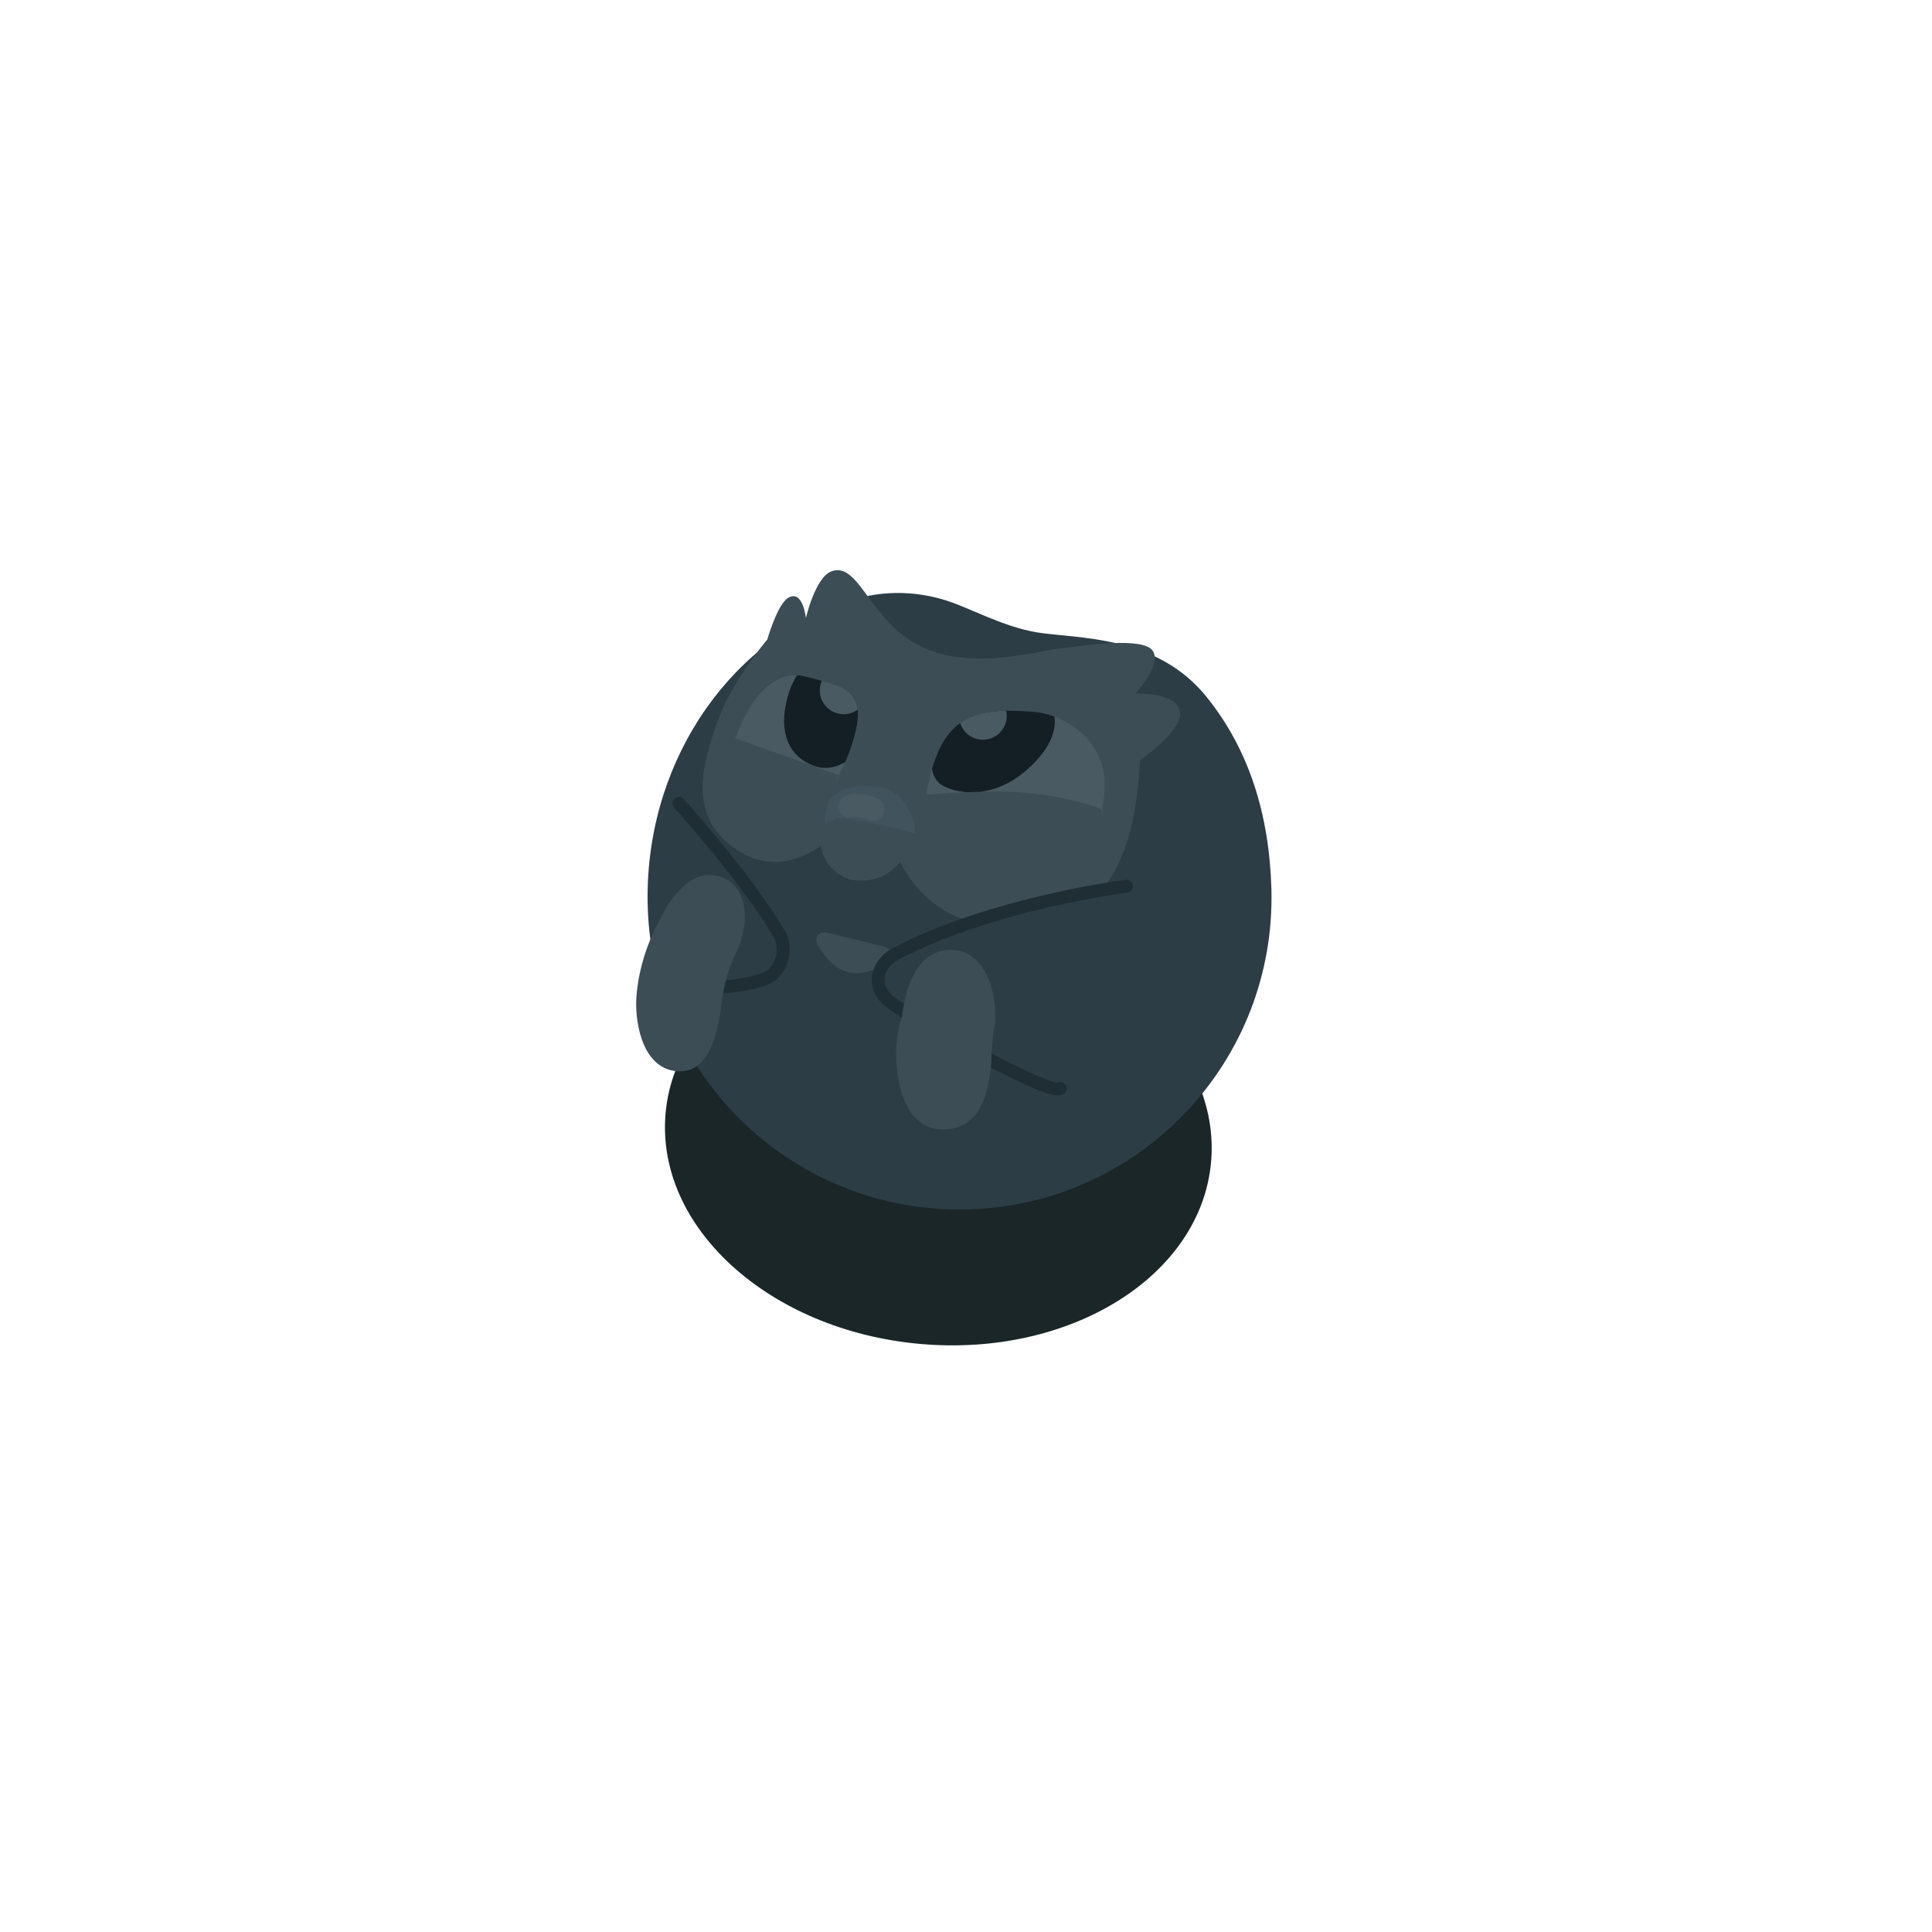 <svg width="1080" height="1080" viewBox="0 0 1080 1080" fill="none" xmlns="http://www.w3.org/2000/svg"><path d="M676.987 649.671C671.267 713.335 598.372 758.811 514.173 751.244C429.973 743.678 366.354 685.936 372.074 622.273C377.795 558.609 450.689 513.133 534.889 520.7C619.088 528.266 682.707 586.008 676.987 649.671Z" fill="#1A2628"/><path d="M710.712 496.747C713.476 593.019 637.672 673.303 541.4 676.067C445.128 678.831 364.843 603.027 362.079 506.755C359.86 429.446 404.979 360.421 470.837 337.279C491.52 329.354 511.044 330.468 526.934 335.058C541.752 339.38 559.555 350.141 579.89 353.542C602.167 357.114 647.045 354.743 674.969 390.191C697.947 418.978 709.507 454.76 710.712 496.747Z" fill="#2C3D46"/><path d="M499.319 473.459C505.072 488.863 521.51 516.85 560.781 518.054C595.447 518.992 633.379 508.427 637.256 425.01C637.256 425.01 661.962 408.138 659.525 397.346C657.088 386.554 634.509 387.846 634.509 387.846C634.509 387.846 649.445 372.402 644.552 364.058C639.661 355.715 606.469 360.626 588.107 363.127C550.318 370.858 516.339 373.203 492.637 343.05C481.308 329.807 475.407 315.62 464.879 319.362C455.721 322.618 450.498 345.491 450.498 345.491C450.498 345.491 448.916 329.538 440.736 334.104C434.605 337.526 428.902 357.551 428.902 357.551C428.902 357.551 409.327 380.407 401.758 401.659C392.073 427.88 383.043 459.322 415.774 477.365C444.906 492.763 469.611 463.311 469.611 463.311L499.319 473.459ZM462.85 521.44C468.851 522.937 488.141 527.637 493.535 529.015C500.045 530.678 499.783 536.34 495.925 538.519C492.067 540.698 482.746 545.653 473.921 543.414C466.032 541.413 460.298 533.815 457.253 528.404C454.869 524.166 457.399 520.081 462.85 521.44Z" fill="#3C4D56"/><path d="M577.333 397.867C594.091 399.013 616.901 412.617 617.427 437.339C617.535 442.439 617.085 447.605 616.057 452.67C614.847 458.634 616.53 452.515 616.53 452.515C616.53 452.515 592.698 442.889 560.826 442.521C541.075 442.294 517.799 444.177 517.799 444.177C517.799 444.177 516.894 448.614 519.061 437.68C520.246 431.7 521.928 426.201 524.037 421.206C534.525 396.365 554.134 396.28 577.333 397.867ZM461.705 381.18C478.323 385.345 482.812 392.794 477.459 412.179C475.59 418.947 472.85 425.799 469.566 432.145C464.994 440.838 468.785 432.772 468.785 432.772L468.023 433.029L468.266 433.196L410.888 412.608L411.241 411.376C411.241 411.376 410.448 411.837 411.062 412.893C413.568 405.737 416.682 399.275 420.254 393.646C422.8 389.632 428.861 383.26 432.59 381.125C443.792 374.711 449.104 378.027 461.705 381.18Z" fill="#4A5A62"/><path d="M540.72 442.856C535.326 442.529 530.63 441.109 527.099 439.207C523.774 437.417 521.748 434.053 520.965 429.872C521.853 426.834 522.881 423.945 524.037 421.206C534.525 396.365 554.134 396.28 577.333 397.867C581.175 398.13 585.335 399.047 589.471 400.603C590.642 409.14 586.379 419.313 574.442 429.976C565.527 437.948 556.3 441.609 548.041 442.624C545.55 442.684 543.093 442.764 540.72 442.856Z" fill="#131F24"/><path d="M472.492 426.028C474.486 421.499 476.177 416.819 477.459 412.179C482.812 392.794 478.323 385.346 461.705 381.18C459.669 380.671 457.824 380.157 456.113 379.681C452.079 378.558 448.794 377.644 445.529 377.484C442.722 381.811 440.506 387.345 439.242 394.058C435.281 414.598 444.779 425.06 456.424 428.588C461.351 430.081 467.146 429.157 472.492 426.028Z" fill="#131F24"/><path d="M479.471 396.666C477.236 398.31 474.468 399.272 471.478 399.248C464.129 399.188 458.22 393.191 458.279 385.853C458.295 383.978 458.698 382.197 459.412 380.586C460.15 380.783 460.913 380.982 461.705 381.18C472.879 383.981 478.569 388.266 479.471 396.666Z" fill="#4A5A62"/><path d="M536.746 404.193C543.95 399.008 552.69 397.448 562.436 397.311C562.656 398.285 562.767 399.3 562.759 400.342C562.699 407.68 556.693 413.581 549.344 413.521C543.414 413.473 538.421 409.559 536.746 404.193Z" fill="#4A5A62"/><path d="M629.7 495.409C629.7 495.409 554.724 504.759 500.378 533.349C490.486 538.728 486.643 551.449 497.414 559.973C508.185 568.497 587.138 613.029 592.666 608.491L629.7 495.409ZM379.511 449.043C379.511 449.043 417.996 491.647 435.955 522.689C440.16 530.693 437.292 543.723 426.88 547.497C406.746 554.483 365.477 553.657 362.773 547.537" fill="#2C3D46"/><path fill-rule="evenodd" clip-rule="evenodd" d="M377.098 446.371C378.573 445.038 380.85 445.154 382.182 446.629L379.63 448.935C382.182 446.629 382.183 446.63 382.183 446.63L382.298 446.758C382.373 446.841 382.484 446.965 382.629 447.127C382.919 447.45 383.345 447.927 383.893 448.544C384.988 449.779 386.57 451.574 388.523 453.824C392.43 458.324 397.826 464.648 403.787 471.948C415.673 486.504 429.939 505.101 439.071 520.886C439.095 520.928 439.119 520.971 439.141 521.014C441.744 525.967 442.077 532.233 440.332 537.762C438.566 543.358 434.551 548.545 428.106 550.881C428.091 550.886 428.076 550.892 428.06 550.897C417.429 554.586 401.606 556.131 388.263 556.031C381.557 555.981 375.294 555.515 370.456 554.637C368.052 554.2 365.857 553.637 364.093 552.901C362.553 552.26 360.422 551.123 359.48 548.992C358.676 547.173 359.499 545.047 361.318 544.244C363.026 543.489 365.005 544.169 365.905 545.761C366.009 545.835 366.284 546.014 366.863 546.256C367.953 546.71 369.583 547.16 371.742 547.553C376.032 548.332 381.851 548.783 388.317 548.831C401.308 548.928 416.171 547.395 425.675 544.103C429.631 542.661 432.249 539.451 433.466 535.595C434.698 531.691 434.375 527.47 432.799 524.424C423.971 509.18 410.038 490.987 398.21 476.502C392.305 469.27 386.957 463.003 383.086 458.544C381.151 456.316 379.587 454.54 378.507 453.323C377.967 452.715 377.549 452.246 377.266 451.93C377.125 451.772 377.017 451.653 376.945 451.573L376.84 451.456C376.84 451.456 376.84 451.456 378.401 450.045L376.84 451.456C375.507 449.98 375.622 447.704 377.098 446.371ZM633.272 494.963C633.519 496.936 632.119 498.735 630.146 498.981L630.144 498.981L630.099 498.987L629.945 499.007C629.807 499.024 629.599 499.052 629.324 499.089C628.773 499.163 627.953 499.275 626.887 499.429C624.756 499.737 621.642 500.21 617.732 500.867C609.911 502.18 598.915 504.229 586.231 507.165C560.821 513.046 528.846 522.444 502.077 536.522C497.974 538.761 495.332 542.41 494.694 546.095C494.086 549.611 495.212 553.64 499.648 557.15C502.11 559.098 508.836 563.353 517.891 568.686C526.85 573.963 537.858 580.162 548.702 585.955C559.56 591.754 570.19 597.112 578.414 600.727C582.543 602.542 585.958 603.871 588.448 604.606C589.707 604.978 590.583 605.153 591.124 605.202C591.147 605.204 591.169 605.206 591.189 605.207C592.635 604.555 594.394 604.922 595.449 606.207C596.71 607.743 596.487 610.012 594.95 611.273C594.104 611.968 593.168 612.227 592.491 612.332C591.793 612.441 591.099 612.428 590.484 612.373C589.255 612.264 587.858 611.939 586.408 611.511C583.48 610.646 579.736 609.173 575.517 607.319C567.046 603.594 556.229 598.137 545.31 592.305C534.378 586.466 523.283 580.218 514.237 574.89C505.285 569.618 498.103 565.109 495.18 562.796C488.844 557.782 486.506 551.188 487.6 544.867C488.663 538.722 492.88 533.327 498.659 530.185C498.665 530.182 498.672 530.178 498.678 530.175C498.686 530.171 498.694 530.166 498.702 530.162C526.274 515.658 558.949 506.089 584.607 500.15C597.46 497.175 608.604 495.099 616.54 493.766C620.508 493.099 623.677 492.618 625.858 492.303C626.948 492.146 627.792 492.03 628.366 491.953C628.653 491.914 628.873 491.885 629.022 491.866L629.192 491.844L629.253 491.837C629.254 491.836 629.255 491.836 629.7 495.409L629.255 491.836C631.228 491.59 633.026 492.99 633.272 494.963Z" fill="#1F2E35"/><path d="M506.301 477.236C499.77 488.071 489.861 493.777 477.147 491.949C466.25 490.382 458.439 479.284 458.861 469.814C459.206 462.072 461.616 459.797 461.703 459.599C466.092 449.679 476.367 442.811 488.623 444.923C500.877 447.034 508.434 454.676 511.651 464.229C511.72 464.435 509.394 472.13 506.301 477.236ZM479.198 456.286C477.513 455.73 479.14 452.958 478.544 453.4C479.854 452.215 478.981 453.136 480.658 453.69C482.843 454.411 488.596 454.038 487.208 455.873C485.457 458.188 481.954 457.195 479.198 456.286ZM468.905 457.682C468.957 457.821 471.14 457.528 472.392 457.644C483.6 458.781 507.608 464.68 511.49 465.878C512.336 459.789 506.505 442.051 490.913 439.767C481.088 438.331 470.059 440.719 467.463 443.882C467.157 444.254 463.986 445.896 463.117 448.701C462.112 451.743 461.681 454.4 461.478 455.145C460.796 457.651 460.619 459.373 461.921 460.406C462.86 459.482 468.358 456.621 468.905 457.682ZM475.337 450.602C480.715 449.134 485.713 451.455 487.896 452.37L475.337 450.602Z" fill="#3C4D56"/><path d="M468.905 457.683C468.957 457.821 471.14 457.528 472.392 457.644C483.6 458.781 507.608 464.68 511.49 465.878C512.336 459.789 506.505 442.052 490.913 439.767C481.088 438.331 470.059 440.72 467.463 443.882C467.157 444.254 463.986 445.897 463.117 448.702C462.112 451.743 461.681 454.401 461.478 455.145C460.796 457.651 460.619 459.374 461.921 460.406C462.86 459.482 468.358 456.621 468.905 457.683ZM475.337 450.603C480.715 449.134 485.713 451.456 487.896 452.37L475.337 450.603Z" fill="#41535C"/><path fill-rule="evenodd" clip-rule="evenodd" d="M485.39 458.346C482.842 457.278 479.932 456.065 477.044 456.854C473.591 457.796 470.028 455.762 469.086 452.309C468.143 448.857 470.177 445.294 473.63 444.351C481.012 442.335 487.706 445.23 490.005 446.224C490.156 446.29 490.289 446.347 490.401 446.394C493.701 447.777 495.255 451.575 493.872 454.875C492.488 458.176 488.691 459.73 485.39 458.346Z" fill="#4A5A62"/><path d="M402.498 490.025C417.863 494.731 419.819 515.315 411.476 532.737C407.465 540.527 404.285 552.157 403.394 560.571C400.957 581.139 395.221 599.563 379.203 598.87C359.81 598.032 355.055 573.292 355.677 558.748C356.329 546.093 360.103 531.108 367.038 517.656C374.469 501.625 386.284 485.059 402.498 490.025ZM531.865 531.014C549.643 531.167 557.298 552.211 556.34 571.974C555.016 576.972 554.168 588.003 554.214 593.327C552.703 611.855 547.82 630.595 528.024 631.343C507.394 632.124 501.656 608.365 501.057 592.761C500.419 585.718 501.815 574.756 504.193 568.57C506.619 547.731 514.44 530.878 531.865 531.014Z" fill="#3C4D56"/></svg>